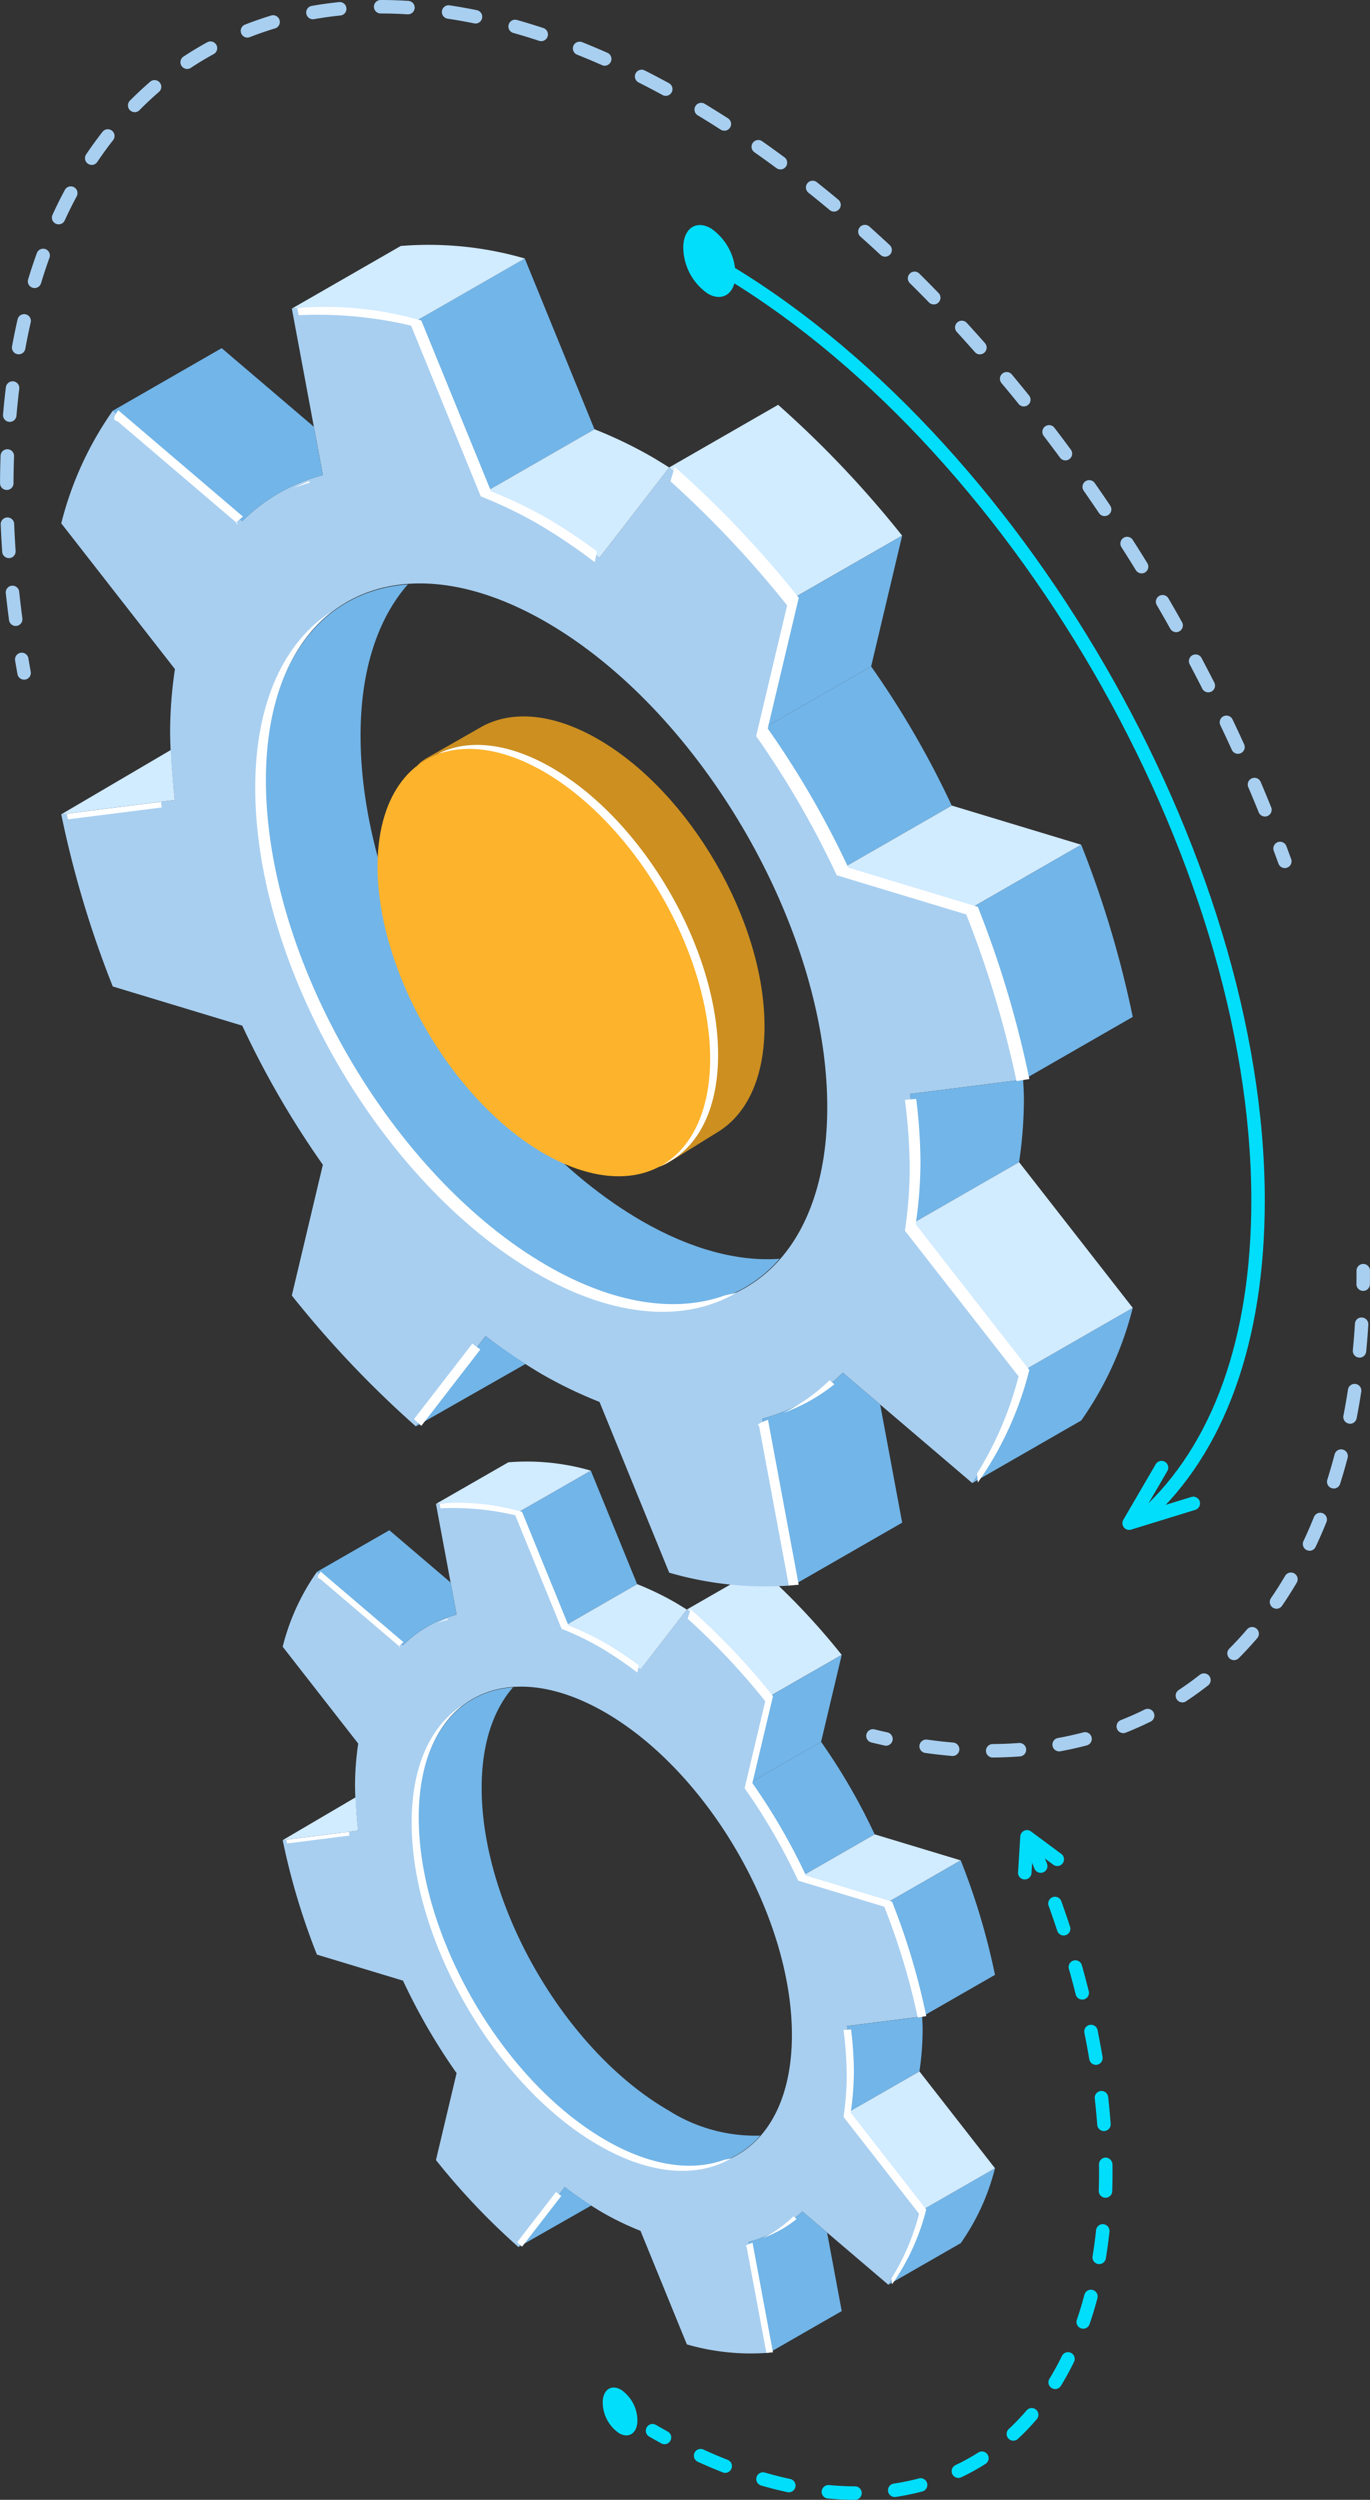 <svg xmlns="http://www.w3.org/2000/svg" width="135.157" height="246.456" viewBox="0 0 135.157 246.456">
  <rect x="0" y="0" width="135.157" height="246.456" fill="#333333" stroke="none"/>
  <g id="Grupo_128579" data-name="Grupo 128579" transform="translate(11774.788 12407.378)">
    <g id="Grupo_127976" data-name="Grupo 127976" transform="translate(-11774.788 -12407.378)">
      <g id="Grupo_127956" data-name="Grupo 127956" transform="translate(27.887 144.084)">
        <path id="Trazado_187716" data-name="Trazado 187716" d="M594.907,249.493c-10.185-5.88-18.44-20.12-18.44-31.806,0-4.336,1.149-7.688,3.1-9.913-5.589.405-9.37,5.085-9.37,12.98,0,11.687,8.256,25.927,18.44,31.806,6.4,3.694,12.016,3.187,15.317-.587A16.009,16.009,0,0,1,594.907,249.493Z" transform="translate(-556.836 -185.509)" fill="#72b5e8"/>
        <path id="Trazado_187717" data-name="Trazado 187717" d="M616.127,250.122a36.564,36.564,0,0,0-.315-4.471l7.453-.943a67.436,67.436,0,0,0-3.378-11.284l-8.493-2.568a59.642,59.642,0,0,0-5.286-9.117l2.036-8.572a68.2,68.2,0,0,0-8.135-8.572l-4.572,5.913a37.064,37.064,0,0,0-3.737-2.519,28.636,28.636,0,0,0-3.737-1.8L583.392,195a22.636,22.636,0,0,0-8.135-.821l2.036,10.921a11.67,11.67,0,0,0-5.286,3.014l-8.493-7.238a22.185,22.185,0,0,0-3.378,7.383l7.453,9.55a28.319,28.319,0,0,0-.315,4.106,36.532,36.532,0,0,0,.315,4.47l-7.453.943a67.441,67.441,0,0,0,3.378,11.284l8.493,2.568a59.571,59.571,0,0,0,5.286,9.117l-2.036,8.572a68.122,68.122,0,0,0,8.135,8.573l4.572-5.914a37.006,37.006,0,0,0,3.737,2.52,28.977,28.977,0,0,0,3.737,1.8l4.572,11.193a22.634,22.634,0,0,0,8.135.819l-2.036-10.921a11.668,11.668,0,0,0,5.286-3.013l8.493,7.237a22.184,22.184,0,0,0,3.378-7.383l-7.453-9.549A28.356,28.356,0,0,0,616.127,250.122Zm-24.192,6.924c-10.184-5.879-18.44-20.119-18.44-31.806s8.257-16.393,18.44-10.513,18.439,20.12,18.439,31.806S602.119,262.925,591.935,257.046Z" transform="translate(-560.135 -189.994)" fill="#a8cff0"/>
        <path id="Trazado_187718" data-name="Trazado 187718" d="M589.364,202.881l-4.572-11.193-7.143,4.1,4.572,11.193Z" transform="translate(-554.392 -190.784)" fill="#72b5e8"/>
        <path id="Trazado_187719" data-name="Trazado 187719" d="M581.092,204.22a28.635,28.635,0,0,1,3.737,1.8,37.064,37.064,0,0,1,3.737,2.519l4.572-5.913h0s-.771-.485-1.163-.71a28.8,28.8,0,0,0-3.737-1.8Z" transform="translate(-553.263 -188.02)" fill="#d1ebff"/>
        <path id="Trazado_187720" data-name="Trazado 187720" d="M586.8,191.911a22.671,22.671,0,0,0-8.135-.821l-7.144,4.1a22.634,22.634,0,0,1,8.135.821Z" transform="translate(-556.401 -191.007)" fill="#d1ebff"/>
        <path id="Trazado_187721" data-name="Trazado 187721" d="M605.44,207.486a68.132,68.132,0,0,0-8.135-8.573l-7.143,4.1a68.195,68.195,0,0,1,8.135,8.572Z" transform="translate(-550.289 -188.415)" fill="#d1ebff"/>
        <path id="Trazado_187722" data-name="Trazado 187722" d="M596.791,209.471l-2.035,8.571,7.143-4.1,2.035-8.571Z" transform="translate(-548.783 -186.298)" fill="#72b5e8"/>
        <path id="Trazado_187723" data-name="Trazado 187723" d="M594.756,215.926a59.637,59.637,0,0,1,5.286,9.117l7.143-4.1a59.713,59.713,0,0,0-5.286-9.119Z" transform="translate(-548.783 -184.182)" fill="#72b5e8"/>
        <path id="Trazado_187724" data-name="Trazado 187724" d="M598.737,222.793l8.493,2.568,7.143-4.1-8.493-2.568Z" transform="translate(-547.478 -181.931)" fill="#d1ebff"/>
        <path id="Trazado_187725" data-name="Trazado 187725" d="M605.133,224.726a67.447,67.447,0,0,1,3.378,11.284l7.143-4.1a67.4,67.4,0,0,0-3.378-11.283Z" transform="translate(-545.381 -181.296)" fill="#72b5e8"/>
        <path id="Trazado_187726" data-name="Trazado 187726" d="M576.459,204.44l-.592-3.176-6.043-5.151-7.144,4.1,8.493,7.238A11.669,11.669,0,0,1,576.459,204.44Z" transform="translate(-559.301 -189.333)" fill="#72b5e8"/>
        <path id="Trazado_187727" data-name="Trazado 187727" d="M608.511,247.584a22.186,22.186,0,0,1-3.378,7.383l7.143-4.1a22.207,22.207,0,0,0,3.378-7.384Z" transform="translate(-545.381 -173.802)" fill="#72b5e8"/>
        <path id="Trazado_187728" data-name="Trazado 187728" d="M609.207,237.626a28.154,28.154,0,0,0,.315-4.106c0-.43-.028-.868-.05-1.3l-7.407.936a36.565,36.565,0,0,1,.315,4.471,28.356,28.356,0,0,1-.315,4.106Z" transform="translate(-546.387 -177.495)" fill="#72b5e8"/>
        <path id="Trazado_187729" data-name="Trazado 187729" d="M602.064,240.393l7.453,9.55,7.143-4.1-7.453-9.549Z" transform="translate(-546.387 -176.16)" fill="#d1ebff"/>
        <path id="Trazado_187730" data-name="Trazado 187730" d="M600.042,246.681a11.668,11.668,0,0,1-5.286,3.013l2.036,10.921,7.143-4.1-1.443-7.744Z" transform="translate(-548.783 -172.752)" fill="#72b5e8"/>
        <path id="Trazado_187731" data-name="Trazado 187731" d="M567.32,215.947l-7.185,4.217,7.453-.943C567.452,218.119,567.367,217.028,567.32,215.947Z" transform="translate(-560.135 -182.83)" fill="#d1ebff"/>
        <path id="Trazado_187732" data-name="Trazado 187732" d="M582.221,244.878l-4.572,5.914,7.2-4.1C583.959,246.129,583.083,245.529,582.221,244.878Z" transform="translate(-554.392 -173.344)" fill="#72b5e8"/>
        <g id="Grupo_127955" data-name="Grupo 127955" transform="translate(0.36 4.07)" style="mix-blend-mode: color-dodge;isolation: isolate">
          <path id="Trazado_187733" data-name="Trazado 187733" d="M572.65,202.783l-.02-.11c-.34.13-.667.286-.989.446C571.973,203,572.3,202.875,572.65,202.783Z" transform="translate(-556.722 -191.252)" fill="#fff"/>
          <path id="Trazado_187734" data-name="Trazado 187734" d="M566.594,218.508l-6.188.783c.024.12.057.24.082.36l6.143-.777C566.615,218.752,566.609,218.63,566.594,218.508Z" transform="translate(-560.406 -186.06)" fill="#fff"/>
          <path id="Trazado_187735" data-name="Trazado 187735" d="M597.878,211.049l-2.036,8.572a59.626,59.626,0,0,1,5.286,9.117l8.493,2.569a67.718,67.718,0,0,1,3.3,10.923l.841-.139a67.446,67.446,0,0,0-3.377-11.284l-8.493-2.568a59.749,59.749,0,0,0-5.286-9.117l2.034-8.572a68.008,68.008,0,0,0-8.133-8.572l-.28.941A68.619,68.619,0,0,1,597.878,211.049Z" transform="translate(-550.629 -191.48)" fill="#fff"/>
          <path id="Trazado_187736" data-name="Trazado 187736" d="M588.856,251.982c-10.184-5.88-18.44-20.119-18.44-31.806,0-5.162,1.62-8.945,4.3-11.065-3.1,1.993-5,5.969-5,11.566,0,11.685,8.256,25.926,18.44,31.806,5.142,2.968,9.787,3.231,13.132,1.267-.247.076-.507.125-.764.181C597.345,255.084,593.286,254.539,588.856,251.982Z" transform="translate(-557.353 -189.141)" fill="#fff"/>
          <path id="Trazado_187737" data-name="Trazado 187737" d="M595.789,249.2a11.587,11.587,0,0,0,3.359-1.882l-.313-.268A11.668,11.668,0,0,1,595.789,249.2Z" transform="translate(-548.804 -176.701)" fill="#fff"/>
          <path id="Trazado_187738" data-name="Trazado 187738" d="M570.882,206.642c-.311.013,0-.242.313-.494l-8.179-6.97c-.232.32-.441.671-.056.713Z" transform="translate(-559.638 -192.398)" fill="#fff"/>
          <path id="Trazado_187739" data-name="Trazado 187739" d="M594.621,249.424l1.948,10.452c-.226-.012.219-.017.648-.057l-2.014-10.81C594.8,249.165,594.384,249.311,594.621,249.424Z" transform="translate(-549.21 -176.059)" fill="#fff" style="mix-blend-mode: color-dodge;isolation: isolate"/>
          <path id="Trazado_187740" data-name="Trazado 187740" d="M602.824,237.276a35.264,35.264,0,0,0-.279-4.1l-.741.056a36.517,36.517,0,0,1,.315,4.471,28.315,28.315,0,0,1-.315,4.1l7.453,9.55a22.778,22.778,0,0,1-2.722,6.37l.049.591a22.186,22.186,0,0,0,3.377-7.383l-7.453-9.55A28.122,28.122,0,0,0,602.824,237.276Z" transform="translate(-546.832 -181.252)" fill="#fff"/>
          <path id="Trazado_187741" data-name="Trazado 187741" d="M579.258,195.307l4.571,11.193a28.71,28.71,0,0,1,3.738,1.794,36.861,36.861,0,0,1,3.735,2.52l.144-.71a34.8,34.8,0,0,0-3.208-2.139,28.8,28.8,0,0,0-3.737-1.8l-4.572-11.193a22.638,22.638,0,0,0-8.135-.821l.088.47A26.624,26.624,0,0,1,579.258,195.307Z" transform="translate(-556.672 -194.072)" fill="#fff"/>
          <path id="Trazado_187742" data-name="Trazado 187742" d="M581.382,245.25l-3.823,4.945c.161.145.317.3.479.441l3.871-5.007C581.734,245.5,581.556,245.381,581.382,245.25Z" transform="translate(-554.782 -177.291)" fill="#fff"/>
        </g>
      </g>
      <g id="Grupo_127958" data-name="Grupo 127958" transform="translate(6.042 24.125)">
        <path id="Trazado_187743" data-name="Trazado 187743" d="M595.988,188.644C580.668,179.8,568.25,158.38,568.25,140.8c0-6.521,1.728-11.566,4.662-14.91-8.407.608-14.094,7.646-14.094,19.525,0,17.579,12.418,39,27.738,47.843,9.625,5.556,18.075,4.792,23.042-.884C605.578,192.669,600.943,191.5,595.988,188.644Z" transform="translate(-538.722 -92.398)" fill="#72b5e8"/>
        <path id="Trazado_187744" data-name="Trazado 187744" d="M627.909,189.59a54.472,54.472,0,0,0-.475-6.724l11.213-1.418a101.377,101.377,0,0,0-5.082-16.974l-12.776-3.863a89.8,89.8,0,0,0-7.951-13.716L615.9,134a102.367,102.367,0,0,0-12.235-12.9l-6.877,8.9a55.759,55.759,0,0,0-5.621-3.79,43.223,43.223,0,0,0-5.621-2.7l-6.877-16.838a34.087,34.087,0,0,0-12.236-1.234l3.062,16.427a17.549,17.549,0,0,0-7.951,4.535l-12.776-10.889a33.364,33.364,0,0,0-5.082,11.105L554.9,140.986a42.449,42.449,0,0,0-.474,6.177,54.7,54.7,0,0,0,.474,6.723L543.684,155.3a101.389,101.389,0,0,0,5.082,16.974l12.774,3.864a89.888,89.888,0,0,0,7.953,13.714l-3.062,12.892a102.468,102.468,0,0,0,12.236,12.9l6.877-8.9a55.528,55.528,0,0,0,5.621,3.79,43.232,43.232,0,0,0,5.621,2.7l6.877,16.836A34.053,34.053,0,0,0,615.9,231.31l-3.061-16.427a17.546,17.546,0,0,0,7.951-4.533l12.776,10.889a33.381,33.381,0,0,0,5.082-11.106l-11.213-14.365A42.262,42.262,0,0,0,627.909,189.59Zm-36.391,10.416c-15.319-8.845-27.738-30.264-27.738-47.843s12.42-24.659,27.738-15.815,27.737,30.264,27.737,47.844S606.837,208.85,591.519,200.006Z" transform="translate(-543.684 -99.145)" fill="#a8cff0"/>
        <path id="Trazado_187745" data-name="Trazado 187745" d="M587.651,118.529l-6.877-16.836-10.745,6.172,6.877,16.836Z" transform="translate(-535.046 -100.333)" fill="#72b5e8"/>
        <path id="Trazado_187746" data-name="Trazado 187746" d="M575.208,120.543a43.409,43.409,0,0,1,5.621,2.7,55.759,55.759,0,0,1,5.621,3.79l6.876-8.894h0s-1.162-.729-1.749-1.069a43.308,43.308,0,0,0-5.621-2.7Z" transform="translate(-533.348 -96.175)" fill="#d1ebff"/>
        <path id="Trazado_187747" data-name="Trazado 187747" d="M583.8,102.029a34.062,34.062,0,0,0-12.236-1.235l-10.745,6.172a34.087,34.087,0,0,1,12.236,1.234Z" transform="translate(-538.067 -100.669)" fill="#d1ebff"/>
        <path id="Trazado_187748" data-name="Trazado 187748" d="M611.833,125.455a102.462,102.462,0,0,0-12.235-12.9l-10.745,6.173a102.264,102.264,0,0,1,12.235,12.894Z" transform="translate(-528.874 -96.77)" fill="#d1ebff"/>
        <path id="Trazado_187749" data-name="Trazado 187749" d="M598.823,128.443l-3.061,12.893,10.745-6.172,3.061-12.893Z" transform="translate(-526.608 -93.585)" fill="#72b5e8"/>
        <path id="Trazado_187750" data-name="Trazado 187750" d="M595.762,138.152a89.8,89.8,0,0,1,7.951,13.716l10.745-6.172a89.8,89.8,0,0,0-7.951-13.716Z" transform="translate(-526.608 -90.402)" fill="#72b5e8"/>
        <path id="Trazado_187751" data-name="Trazado 187751" d="M601.75,148.481l12.776,3.863,10.745-6.172L612.5,142.309Z" transform="translate(-524.645 -87.015)" fill="#d1ebff"/>
        <path id="Trazado_187752" data-name="Trazado 187752" d="M611.371,151.39a101.389,101.389,0,0,1,5.082,16.974l10.745-6.172a101.432,101.432,0,0,0-5.082-16.974Z" transform="translate(-521.49 -86.061)" fill="#72b5e8"/>
        <path id="Trazado_187753" data-name="Trazado 187753" d="M568.238,120.875l-.891-4.778-9.091-7.748-10.745,6.172,12.776,10.889A17.549,17.549,0,0,1,568.238,120.875Z" transform="translate(-542.429 -98.15)" fill="#72b5e8"/>
        <path id="Trazado_187754" data-name="Trazado 187754" d="M616.453,185.774a33.384,33.384,0,0,1-5.082,11.106l10.745-6.172A33.385,33.385,0,0,0,627.2,179.6Z" transform="translate(-521.49 -74.787)" fill="#72b5e8"/>
        <path id="Trazado_187755" data-name="Trazado 187755" d="M617.5,170.794a42.439,42.439,0,0,0,.474-6.176c0-.647-.042-1.305-.077-1.963l-11.141,1.41a54.73,54.73,0,0,1,.474,6.724,42.454,42.454,0,0,1-.474,6.176Z" transform="translate(-523.004 -80.344)" fill="#72b5e8"/>
        <path id="Trazado_187756" data-name="Trazado 187756" d="M606.755,174.956l11.212,14.365,10.745-6.172L617.5,168.784Z" transform="translate(-523.004 -78.334)" fill="#d1ebff"/>
        <path id="Trazado_187757" data-name="Trazado 187757" d="M603.714,184.414a17.547,17.547,0,0,1-7.951,4.533l3.061,16.427,10.745-6.172-2.171-11.65Z" transform="translate(-526.608 -73.209)" fill="#72b5e8"/>
        <path id="Trazado_187758" data-name="Trazado 187758" d="M554.492,138.184l-10.808,6.343,11.211-1.418C554.69,141.451,554.562,139.809,554.492,138.184Z" transform="translate(-543.684 -88.368)" fill="#d1ebff"/>
        <path id="Trazado_187759" data-name="Trazado 187759" d="M576.906,181.7l-6.877,8.9,10.825-6.16C579.521,183.585,578.2,182.68,576.906,181.7Z" transform="translate(-535.046 -74.098)" fill="#72b5e8"/>
        <g id="Grupo_127957" data-name="Grupo 127957" transform="translate(0.54 6.122)" style="mix-blend-mode: color-dodge;isolation: isolate">
          <path id="Trazado_187760" data-name="Trazado 187760" d="M562.51,118.382l-.03-.166c-.511.2-1,.432-1.489.672C561.492,118.707,561.988,118.519,562.51,118.382Z" transform="translate(-538.55 -101.037)" fill="#fff"/>
          <path id="Trazado_187761" data-name="Trazado 187761" d="M553.4,142.036l-9.308,1.178c.036.181.086.363.123.543l9.241-1.17C553.431,142.4,553.421,142.221,553.4,142.036Z" transform="translate(-544.091 -93.226)" fill="#fff"/>
          <path id="Trazado_187762" data-name="Trazado 187762" d="M600.457,130.817,597.4,143.709a89.812,89.812,0,0,1,7.951,13.716l12.776,3.863a101.732,101.732,0,0,1,4.958,16.431l1.266-.208a101.438,101.438,0,0,0-5.082-16.974l-12.776-3.863a89.787,89.787,0,0,0-7.951-13.716l3.061-12.892a102.381,102.381,0,0,0-12.235-12.9l-.421,1.417A103.024,103.024,0,0,1,600.457,130.817Z" transform="translate(-529.385 -101.38)" fill="#fff"/>
          <path id="Trazado_187763" data-name="Trazado 187763" d="M586.887,192.389c-15.32-8.845-27.738-30.264-27.738-47.842,0-7.766,2.437-13.456,6.467-16.646-4.657,3-7.52,8.979-7.52,17.4,0,17.579,12.418,39,27.737,47.844,7.735,4.464,14.724,4.86,19.754,1.906-.37.113-.762.187-1.147.272C599.658,197.055,593.551,196.237,586.887,192.389Z" transform="translate(-539.499 -97.861)" fill="#fff"/>
          <path id="Trazado_187764" data-name="Trazado 187764" d="M597.316,188.206a17.421,17.421,0,0,0,5.054-2.831l-.473-.4A17.541,17.541,0,0,1,597.316,188.206Z" transform="translate(-526.639 -79.148)" fill="#fff"/>
          <path id="Trazado_187765" data-name="Trazado 187765" d="M559.85,124.188c-.467.02,0-.364.471-.744l-12.3-10.485c-.349.482-.664,1.009-.085,1.073Z" transform="translate(-542.936 -102.76)" fill="#fff"/>
          <path id="Trazado_187766" data-name="Trazado 187766" d="M595.559,188.54l2.929,15.722c-.339-.017.329-.025.976-.086l-3.03-16.261C595.822,188.15,595.2,188.37,595.559,188.54Z" transform="translate(-527.25 -78.183)" fill="#fff" style="mix-blend-mode: color-dodge;isolation: isolate"/>
          <path id="Trazado_187767" data-name="Trazado 187767" d="M607.9,170.267a52.783,52.783,0,0,0-.42-6.173l-1.115.085a54.69,54.69,0,0,1,.474,6.723,42.439,42.439,0,0,1-.474,6.176l11.213,14.365a34.3,34.3,0,0,1-4.094,9.581l.072.891a33.384,33.384,0,0,0,5.082-11.106l-11.211-14.365A42.439,42.439,0,0,0,607.9,170.267Z" transform="translate(-523.673 -85.994)" fill="#fff"/>
          <path id="Trazado_187768" data-name="Trazado 187768" d="M572.448,107.136l6.877,16.836a43.063,43.063,0,0,1,5.621,2.7,55.584,55.584,0,0,1,5.621,3.788l.215-1.068a52.73,52.73,0,0,0-4.827-3.219,43.222,43.222,0,0,0-5.621-2.7l-6.877-16.838a34.082,34.082,0,0,0-12.235-1.234l.131.706A40.075,40.075,0,0,1,572.448,107.136Z" transform="translate(-538.474 -105.279)" fill="#fff"/>
          <path id="Trazado_187769" data-name="Trazado 187769" d="M575.644,182.262l-5.751,7.438c.243.218.478.451.721.665l5.823-7.532C576.174,182.639,575.906,182.46,575.644,182.262Z" transform="translate(-535.631 -80.037)" fill="#fff"/>
        </g>
      </g>
      <path id="Trazado_187770" data-name="Trazado 187770" d="M589.9,101.269c.085-1.777,1.305-2.552,2.725-1.732a5.574,5.574,0,0,1,2.419,4.7c-.084,1.777-1.3,2.552-2.725,1.732A5.579,5.579,0,0,1,589.9,101.269Z" transform="translate(-522.49 -77.022)" fill="#00defc"/>
      <path id="Trazado_187771" data-name="Trazado 187771" d="M583.913,261.134c.056-1.182.867-1.7,1.813-1.151a3.71,3.71,0,0,1,1.609,3.127c-.056,1.182-.869,1.7-1.813,1.151A3.711,3.711,0,0,1,583.913,261.134Z" transform="translate(-524.452 -24.378)" fill="#00defc"/>
      <g id="Grupo_127959" data-name="Grupo 127959" transform="translate(110.731 144.046)">
        <path id="Trazado_187772" data-name="Trazado 187772" d="M623.186,197.765a.664.664,0,0,1-.572-1l3.183-5.458a.664.664,0,1,1,1.147.668l-2.326,3.989,4.7-1.446a.664.664,0,0,1,.392,1.269l-6.323,1.947A.671.671,0,0,1,623.186,197.765Z" transform="translate(-622.522 -190.978)" fill="#00defc"/>
      </g>
      <g id="Grupo_127962" data-name="Grupo 127962" transform="translate(70.263 25.478)">
        <path id="Trazado_187777" data-name="Trazado 187777" d="M635.2,226.138l-.892-.983c7.147-6.488,10.925-17.065,10.925-30.588,0-33.649-23.858-74.8-53.183-91.729l.664-1.15c29.69,17.142,53.847,58.808,53.847,92.879C646.558,208.474,642.63,219.392,635.2,226.138Z" transform="translate(-592.047 -101.688)" fill="#00defc"/>
      </g>
      <g id="Grupo_127966" data-name="Grupo 127966" transform="translate(85.45 124.608)">
        <g id="Grupo_127963" data-name="Grupo 127963" transform="translate(48.369)">
          <path id="Trazado_187778" data-name="Trazado 187778" d="M640.574,179h-.011a.664.664,0,0,1-.653-.673q.01-.655.009-1.321a.664.664,0,1,1,1.328,0q0,.675-.009,1.341A.664.664,0,0,1,640.574,179Z" transform="translate(-639.91 -176.34)" fill="#a8cff0"/>
        </g>
        <g id="Grupo_127964" data-name="Grupo 127964" transform="translate(5.252 5.284)">
          <path id="Trazado_187779" data-name="Trazado 187779" d="M614.675,223.7a.664.664,0,0,1-.005-1.328c.865-.007,1.734-.041,2.589-.106a.664.664,0,0,1,.1,1.325c-.883.066-1.785.1-2.677.109Zm-3.949-.153-.057,0q-1.313-.112-2.657-.3a.664.664,0,0,1-.566-.749.677.677,0,0,1,.75-.566q1.307.185,2.584.292a.664.664,0,0,1-.054,1.325Zm10.5-.454a.664.664,0,0,1-.118-1.317c.851-.155,1.7-.344,2.524-.56a.664.664,0,0,1,.337,1.284c-.856.226-1.738.421-2.622.583A.727.727,0,0,1,621.224,223.1Zm6.329-1.8a.664.664,0,0,1-.246-1.281c.8-.316,1.592-.668,2.357-1.044a.663.663,0,1,1,.586,1.19c-.8.393-1.623.76-2.453,1.089A.659.659,0,0,1,627.553,221.3Zm5.831-3.03a.664.664,0,0,1-.366-1.218c.718-.475,1.423-.984,2.094-1.51a.664.664,0,0,1,.819,1.045c-.7.548-1.433,1.077-2.182,1.572A.653.653,0,0,1,633.383,218.269Zm5.094-4.164a.665.665,0,0,1-.469-1.134c.605-.607,1.194-1.244,1.751-1.9a.664.664,0,0,1,1.009.864c-.579.677-1.191,1.34-1.822,1.971A.663.663,0,0,1,638.477,214.1Zm4.19-5.071a.663.663,0,0,1-.548-1.038c.486-.709.952-1.445,1.39-2.186a.664.664,0,1,1,1.143.675c-.451.766-.935,1.527-1.437,2.261A.667.667,0,0,1,642.667,209.033Zm3.259-5.717a.645.645,0,0,1-.283-.064.664.664,0,0,1-.317-.884q.546-1.157,1.038-2.38a.664.664,0,1,1,1.232.5q-.508,1.257-1.07,2.45A.663.663,0,0,1,645.925,203.317Zm2.386-6.135a.7.7,0,0,1-.2-.031.665.665,0,0,1-.433-.834q.385-1.225.722-2.5a.664.664,0,0,1,1.284.339q-.345,1.309-.741,2.563A.663.663,0,0,1,648.311,197.182Zm1.612-6.387a.6.6,0,0,1-.129-.013.664.664,0,0,1-.526-.778c.165-.843.315-1.7.447-2.571a.664.664,0,0,1,1.313.2q-.205,1.335-.456,2.623A.665.665,0,0,1,649.923,190.795Zm.939-6.52a.52.52,0,0,1-.065,0,.662.662,0,0,1-.6-.724q.124-1.285.207-2.605a.644.644,0,0,1,.7-.621.665.665,0,0,1,.621.7c-.056.9-.127,1.779-.21,2.65A.665.665,0,0,1,650.862,184.275Z" transform="translate(-607.439 -180.319)" fill="#a8cff0"/>
        </g>
        <g id="Grupo_127965" data-name="Grupo 127965" transform="translate(0 45.869)">
          <path id="Trazado_187780" data-name="Trazado 187780" d="M605.441,212.514a.75.75,0,0,1-.142-.015c-.437-.1-.872-.2-1.311-.308a.664.664,0,0,1,.319-1.289q.643.161,1.276.3a.664.664,0,0,1-.142,1.312Z" transform="translate(-603.484 -210.883)" fill="#a8cff0"/>
        </g>
      </g>
      <g id="Grupo_127970" data-name="Grupo 127970">
        <g id="Grupo_127967" data-name="Grupo 127967" transform="translate(1.486 64.37)">
          <path id="Trazado_187781" data-name="Trazado 187781" d="M541.144,133.614a.665.665,0,0,1-.652-.546c-.08-.44-.158-.879-.23-1.317a.664.664,0,1,1,1.309-.219c.073.433.147.866.227,1.3a.665.665,0,0,1-.535.772A.74.74,0,0,1,541.144,133.614Z" transform="translate(-540.253 -130.976)" fill="#a8cff0"/>
        </g>
        <g id="Grupo_127968" data-name="Grupo 127968">
          <path id="Trazado_187782" data-name="Trazado 187782" d="M663.926,163a.668.668,0,0,1-.616-.416q-.5-1.241-1.028-2.475a.664.664,0,0,1,1.222-.521q.53,1.247,1.038,2.5a.665.665,0,0,1-.616.914Zm-2.664-6.181a.665.665,0,0,1-.6-.389q-.556-1.217-1.134-2.429a.664.664,0,1,1,1.2-.574q.584,1.223,1.145,2.451a.665.665,0,0,1-.328.88A.676.676,0,0,1,661.263,156.818Zm-2.925-6.06a.666.666,0,0,1-.592-.364q-.605-1.193-1.234-2.38a.664.664,0,1,1,1.173-.621q.633,1.2,1.247,2.4a.665.665,0,0,1-.292.894A.679.679,0,0,1,658.337,150.757Zm-3.17-5.933a.664.664,0,0,1-.579-.339q-.657-1.169-1.331-2.328a.663.663,0,1,1,1.146-.668q.681,1.167,1.341,2.345a.663.663,0,0,1-.578.989Zm-114.485-.612a.664.664,0,0,1-.657-.578q-.177-1.346-.323-2.685a.665.665,0,0,1,1.321-.143q.143,1.325.319,2.654a.664.664,0,0,1-.572.745A.651.651,0,0,1,540.682,144.212Zm111.075-5.184a.665.665,0,0,1-.566-.315q-.7-1.141-1.422-2.269a.663.663,0,1,1,1.118-.714q.727,1.135,1.435,2.287a.663.663,0,0,1-.566,1.012Zm-111.746-1.506a.663.663,0,0,1-.661-.619q-.092-1.356-.146-2.7a.666.666,0,0,1,.639-.689h.025a.663.663,0,0,1,.664.637q.052,1.327.143,2.666a.664.664,0,0,1-.617.706Zm108.1-4.142a.663.663,0,0,1-.55-.292q-.751-1.109-1.516-2.207a.664.664,0,0,1,1.09-.76q.769,1.1,1.526,2.223a.664.664,0,0,1-.55,1.036ZM539.8,130.806h0a.663.663,0,0,1-.661-.667c0-.916.02-1.819.053-2.71a.663.663,0,0,1,.664-.639h.024a.665.665,0,0,1,.64.688c-.033.878-.049,1.766-.053,2.666A.664.664,0,0,1,539.8,130.806Zm104.445-2.915a.661.661,0,0,1-.534-.27q-.8-1.078-1.607-2.139a.664.664,0,1,1,1.056-.806q.817,1.07,1.619,2.157a.664.664,0,0,1-.534,1.058Zm-104.152-3.8-.058,0a.665.665,0,0,1-.6-.718q.117-1.37.28-2.7a.67.67,0,0,1,.74-.576.663.663,0,0,1,.579.74c-.108.868-.2,1.751-.276,2.649A.664.664,0,0,1,540.091,124.093Zm100.049-1.519a.664.664,0,0,1-.516-.247q-.839-1.042-1.7-2.065a.665.665,0,0,1,1.02-.853q.862,1.034,1.71,2.085a.663.663,0,0,1-.518,1.08Zm-4.328-5.131a.663.663,0,0,1-.5-.224q-.884-1-1.783-1.985a.663.663,0,1,1,.977-.9q.91.99,1.8,2a.663.663,0,0,1-.5,1.1Zm-94.838-.009a.609.609,0,0,1-.12-.012.664.664,0,0,1-.535-.771q.249-1.356.547-2.662a.664.664,0,1,1,1.295.3q-.291,1.279-.534,2.605A.665.665,0,0,1,540.975,117.434Zm90.278-4.918a.668.668,0,0,1-.477-.2q-.936-.964-1.884-1.9a.664.664,0,0,1,.935-.944q.956.948,1.9,1.92a.662.662,0,0,1-.013.939A.654.654,0,0,1,631.252,112.515ZM542.545,110.9a.69.69,0,0,1-.193-.028.663.663,0,0,1-.442-.829q.4-1.321.858-2.584a.663.663,0,1,1,1.247.451q-.444,1.231-.834,2.519A.664.664,0,0,1,542.545,110.9Zm83.905-3.094a.66.66,0,0,1-.453-.178q-.98-.914-1.977-1.8a.664.664,0,1,1,.886-.991q1,.9,2,1.822a.663.663,0,0,1-.451,1.149Zm-81.536-3.188a.663.663,0,0,1-.6-.94q.576-1.259,1.214-2.445a.664.664,0,1,1,1.17.628q-.617,1.151-1.178,2.37A.662.662,0,0,1,544.914,104.621Zm76.494-1.259a.664.664,0,0,1-.426-.154q-1.028-.858-2.071-1.689a.664.664,0,1,1,.827-1.038q1.054.839,2.1,1.709a.663.663,0,0,1-.425,1.173Zm-5.285-4.156a.662.662,0,0,1-.394-.13q-1.08-.8-2.168-1.56a.664.664,0,1,1,.762-1.088q1.1.773,2.195,1.58a.663.663,0,0,1-.394,1.2Zm-67.939-.445a.656.656,0,0,1-.371-.113.664.664,0,0,1-.181-.922c.514-.762,1.054-1.507,1.608-2.214a.664.664,0,1,1,1.045.819c-.534.681-1.056,1.4-1.551,2.135A.662.662,0,0,1,548.185,98.761Zm62.409-3.374a.658.658,0,0,1-.358-.1q-1.129-.725-2.267-1.414a.663.663,0,1,1,.687-1.135q1.153.7,2.3,1.431a.664.664,0,0,1-.36,1.223Zm-58.172-1.825a.665.665,0,0,1-.473-1.131c.643-.648,1.315-1.277,2-1.87a.664.664,0,1,1,.866,1.007c-.659.568-1.305,1.173-1.923,1.8A.663.663,0,0,1,552.422,93.562Zm52.393-1.608a.661.661,0,0,1-.319-.081q-1.185-.647-2.362-1.24a.664.664,0,0,1,.6-1.186q1.193.6,2.4,1.26a.664.664,0,0,1-.317,1.247ZM557.6,89.3a.664.664,0,0,1-.367-1.218c.761-.5,1.551-.98,2.348-1.416a.664.664,0,0,1,.636,1.166c-.763.417-1.522.872-2.251,1.357A.661.661,0,0,1,557.6,89.3Zm41.194-.319a.669.669,0,0,1-.27-.057q-1.235-.546-2.455-1.032a.664.664,0,1,1,.493-1.234q1.241.494,2.5,1.05a.665.665,0,0,1-.268,1.272Zm-6.269-2.422a.656.656,0,0,1-.207-.033q-1.283-.422-2.544-.777a.664.664,0,1,1,.36-1.279q1.289.363,2.6.794a.664.664,0,0,1-.207,1.295Zm-28.975-.349a.664.664,0,0,1-.243-1.283c.839-.329,1.709-.631,2.589-.9a.664.664,0,0,1,.381,1.272c-.845.254-1.68.543-2.486.859A.673.673,0,0,1,563.547,86.207Zm22.489-1.39a.693.693,0,0,1-.135-.015q-1.319-.269-2.612-.463a.665.665,0,0,1,.2-1.315q1.329.2,2.684.478a.664.664,0,0,1-.133,1.315ZM570,84.4a.664.664,0,0,1-.114-1.317c.887-.157,1.8-.283,2.709-.376a.664.664,0,0,1,.134,1.321c-.878.089-1.757.211-2.612.361A.589.589,0,0,1,570,84.4Zm9.374-.486h-.041q-1.339-.086-2.645-.085a.664.664,0,0,1,0-1.328q1.348,0,2.729.086a.664.664,0,0,1-.042,1.327Z" transform="translate(-539.134 -82.501)" fill="#a8cff0"/>
        </g>
        <g id="Grupo_127969" data-name="Grupo 127969" transform="translate(125.628 83.008)">
          <path id="Trazado_187783" data-name="Trazado 187783" d="M634.866,147.587a.664.664,0,0,1-.624-.436l-.459-1.242a.665.665,0,1,1,1.246-.463l.462,1.25a.665.665,0,0,1-.4.851A.7.7,0,0,1,634.866,147.587Z" transform="translate(-633.741 -145.012)" fill="#a8cff0"/>
        </g>
      </g>
      <g id="Grupo_127974" data-name="Grupo 127974" transform="translate(63.732 182.085)">
        <g id="Grupo_127971" data-name="Grupo 127971" transform="translate(37.767)">
          <path id="Trazado_187784" data-name="Trazado 187784" d="M616.74,222.18a.665.665,0,0,1-.616-.416q-.247-.609-.5-1.22a.664.664,0,0,1,1.224-.513c.173.41.343.823.51,1.235a.667.667,0,0,1-.366.866A.687.687,0,0,1,616.74,222.18Z" transform="translate(-615.57 -219.625)" fill="#00defc"/>
        </g>
        <g id="Grupo_127972" data-name="Grupo 127972" transform="translate(4.725 4.916)">
          <path id="Trazado_187785" data-name="Trazado 187785" d="M606.575,282.782h0c-.886,0-1.789-.049-2.685-.134a.664.664,0,0,1-.6-.724.69.69,0,0,1,.724-.6c.857.081,1.721.125,2.565.129a.664.664,0,0,1,0,1.328Zm3.929-.278a.664.664,0,0,1-.1-1.321,22.672,22.672,0,0,0,2.5-.517.665.665,0,0,1,.343,1.284,24.448,24.448,0,0,1-2.647.546A.623.623,0,0,1,610.5,282.5Zm-10.45-.463a.633.633,0,0,1-.14-.016c-.849-.182-1.721-.4-2.593-.656a.664.664,0,0,1,.368-1.276c.844.244,1.686.458,2.506.636a.664.664,0,0,1-.141,1.312Zm16.725-1.42a.664.664,0,0,1-.283-1.264,20.688,20.688,0,0,0,2.23-1.226.663.663,0,1,1,.71,1.119,21.06,21.06,0,0,1-2.374,1.307A.678.678,0,0,1,616.779,280.621Zm-23.006-.5a.652.652,0,0,1-.243-.047c-.81-.319-1.628-.664-2.455-1.042a.664.664,0,0,1,.552-1.208q1.2.552,2.387,1.015a.664.664,0,0,1-.242,1.283ZM622.2,276.95a.664.664,0,0,1-.451-1.15,22.293,22.293,0,0,0,1.765-1.842.663.663,0,0,1,1.009.86,23.076,23.076,0,0,1-1.871,1.953A.657.657,0,0,1,622.2,276.95Zm4.128-5.09a.654.654,0,0,1-.345-.1.664.664,0,0,1-.22-.914c.437-.714.851-1.471,1.231-2.249a.664.664,0,0,1,1.194.583c-.4.815-.834,1.608-1.292,2.36A.665.665,0,0,1,626.324,271.86Zm2.765-5.948a.65.65,0,0,1-.215-.037.663.663,0,0,1-.412-.843c.274-.8.525-1.627.746-2.47a.664.664,0,0,1,1.284.34c-.231.872-.491,1.733-.775,2.561A.663.663,0,0,1,629.088,265.912Zm1.58-6.372a.62.62,0,0,1-.11-.009.662.662,0,0,1-.546-.764q.207-1.253.346-2.568a.664.664,0,0,1,1.321.141q-.145,1.352-.359,2.645A.664.664,0,0,1,630.669,259.54Zm.62-6.541h-.023a.665.665,0,0,1-.641-.686c.019-.595.028-1.2.028-1.813l-.005-.787a.665.665,0,0,1,.655-.673.7.7,0,0,1,.673.656l.005.8c0,.628-.009,1.246-.028,1.858A.666.666,0,0,1,631.289,253Zm-.154-6.573a.666.666,0,0,1-.661-.614q-.1-1.293-.243-2.6a.664.664,0,0,1,1.32-.149q.147,1.327.248,2.644a.665.665,0,0,1-.612.713Zm-.794-6.529a.664.664,0,0,1-.653-.554q-.215-1.281-.474-2.567a.664.664,0,1,1,1.3-.262c.174.872.336,1.741.481,2.608a.665.665,0,0,1-.544.765A.657.657,0,0,1,630.341,239.9Zm-1.348-6.436a.664.664,0,0,1-.644-.5q-.315-1.265-.673-2.526a.664.664,0,1,1,1.279-.361q.361,1.283.683,2.563a.664.664,0,0,1-.482.806A.685.685,0,0,1,628.993,233.46Zm-1.833-6.318a.662.662,0,0,1-.629-.457q-.409-1.237-.851-2.471a.664.664,0,1,1,1.25-.449q.448,1.251.862,2.506a.664.664,0,0,1-.631.871Z" transform="translate(-590.687 -223.327)" fill="#00defc"/>
        </g>
        <g id="Grupo_127973" data-name="Grupo 127973" transform="translate(0 56.904)">
          <path id="Trazado_187786" data-name="Trazado 187786" d="M588.952,264.459a.655.655,0,0,1-.319-.082q-.584-.321-1.171-.659a.664.664,0,1,1,.661-1.151c.384.22.766.437,1.147.645a.664.664,0,0,1-.319,1.247Z" transform="translate(-587.129 -262.478)" fill="#00defc"/>
        </g>
      </g>
      <g id="Grupo_127975" data-name="Grupo 127975" transform="translate(100.433 180.424)">
        <path id="Trazado_187787" data-name="Trazado 187787" d="M615.432,223.242h-.042a.663.663,0,0,1-.62-.7l.22-3.541a.663.663,0,0,1,1.057-.491l2.988,2.214a.663.663,0,1,1-.79,1.065l-2.006-1.486-.143,2.322A.665.665,0,0,1,615.432,223.242Z" transform="translate(-614.768 -218.374)" fill="#00defc"/>
      </g>
    </g>
    <g id="Grupo_127985" data-name="Grupo 127985" transform="translate(-11744.339 -12339.176)">
      <g id="Grupo_127983" data-name="Grupo 127983" transform="translate(0 0)">
        <path id="Trazado_187829" data-name="Trazado 187829" d="M604.408,166.243c0,5.079-1.753,8.676-4.6,10.417-.085.053-4.867,3.02-4.954,3.067-2.965,1.658-1.069-2.1-5.57-4.7-9.062-5.232-16.406-17.9-16.406-28.3,0-5.142-4.754-5.183-1.842-6.9.081-.048,5.434-3.1,5.516-3.148,2.957-1.6,7-1.307,11.453,1.267C597.062,143.176,604.408,155.846,604.408,166.243Z" transform="translate(-559.433 -133.263)" fill="#cc8f20"/>
        <path id="Trazado_187830" data-name="Trazado 187830" d="M582.9,140.056c-4.344-2.507-8.289-2.846-11.225-1.378,2.737-.765,6.131-.193,9.808,1.929,9.061,5.232,16.406,17.9,16.406,28.3,0,5.412-1.993,9.139-5.181,10.732,4-1.121,6.6-5.106,6.6-11.283C599.307,157.958,591.962,145.288,582.9,140.056Z" transform="translate(-558.913 -132.569)" fill="#fff"/>
        <ellipse id="Elipse_4767" data-name="Elipse 4767" cx="13.353" cy="23.13" rx="13.353" ry="23.13" transform="matrix(0.863, -0.505, 0.505, 0.863, 0, 13.479)" fill="#fdb32b"/>
      </g>
    </g>
  </g>
</svg>
